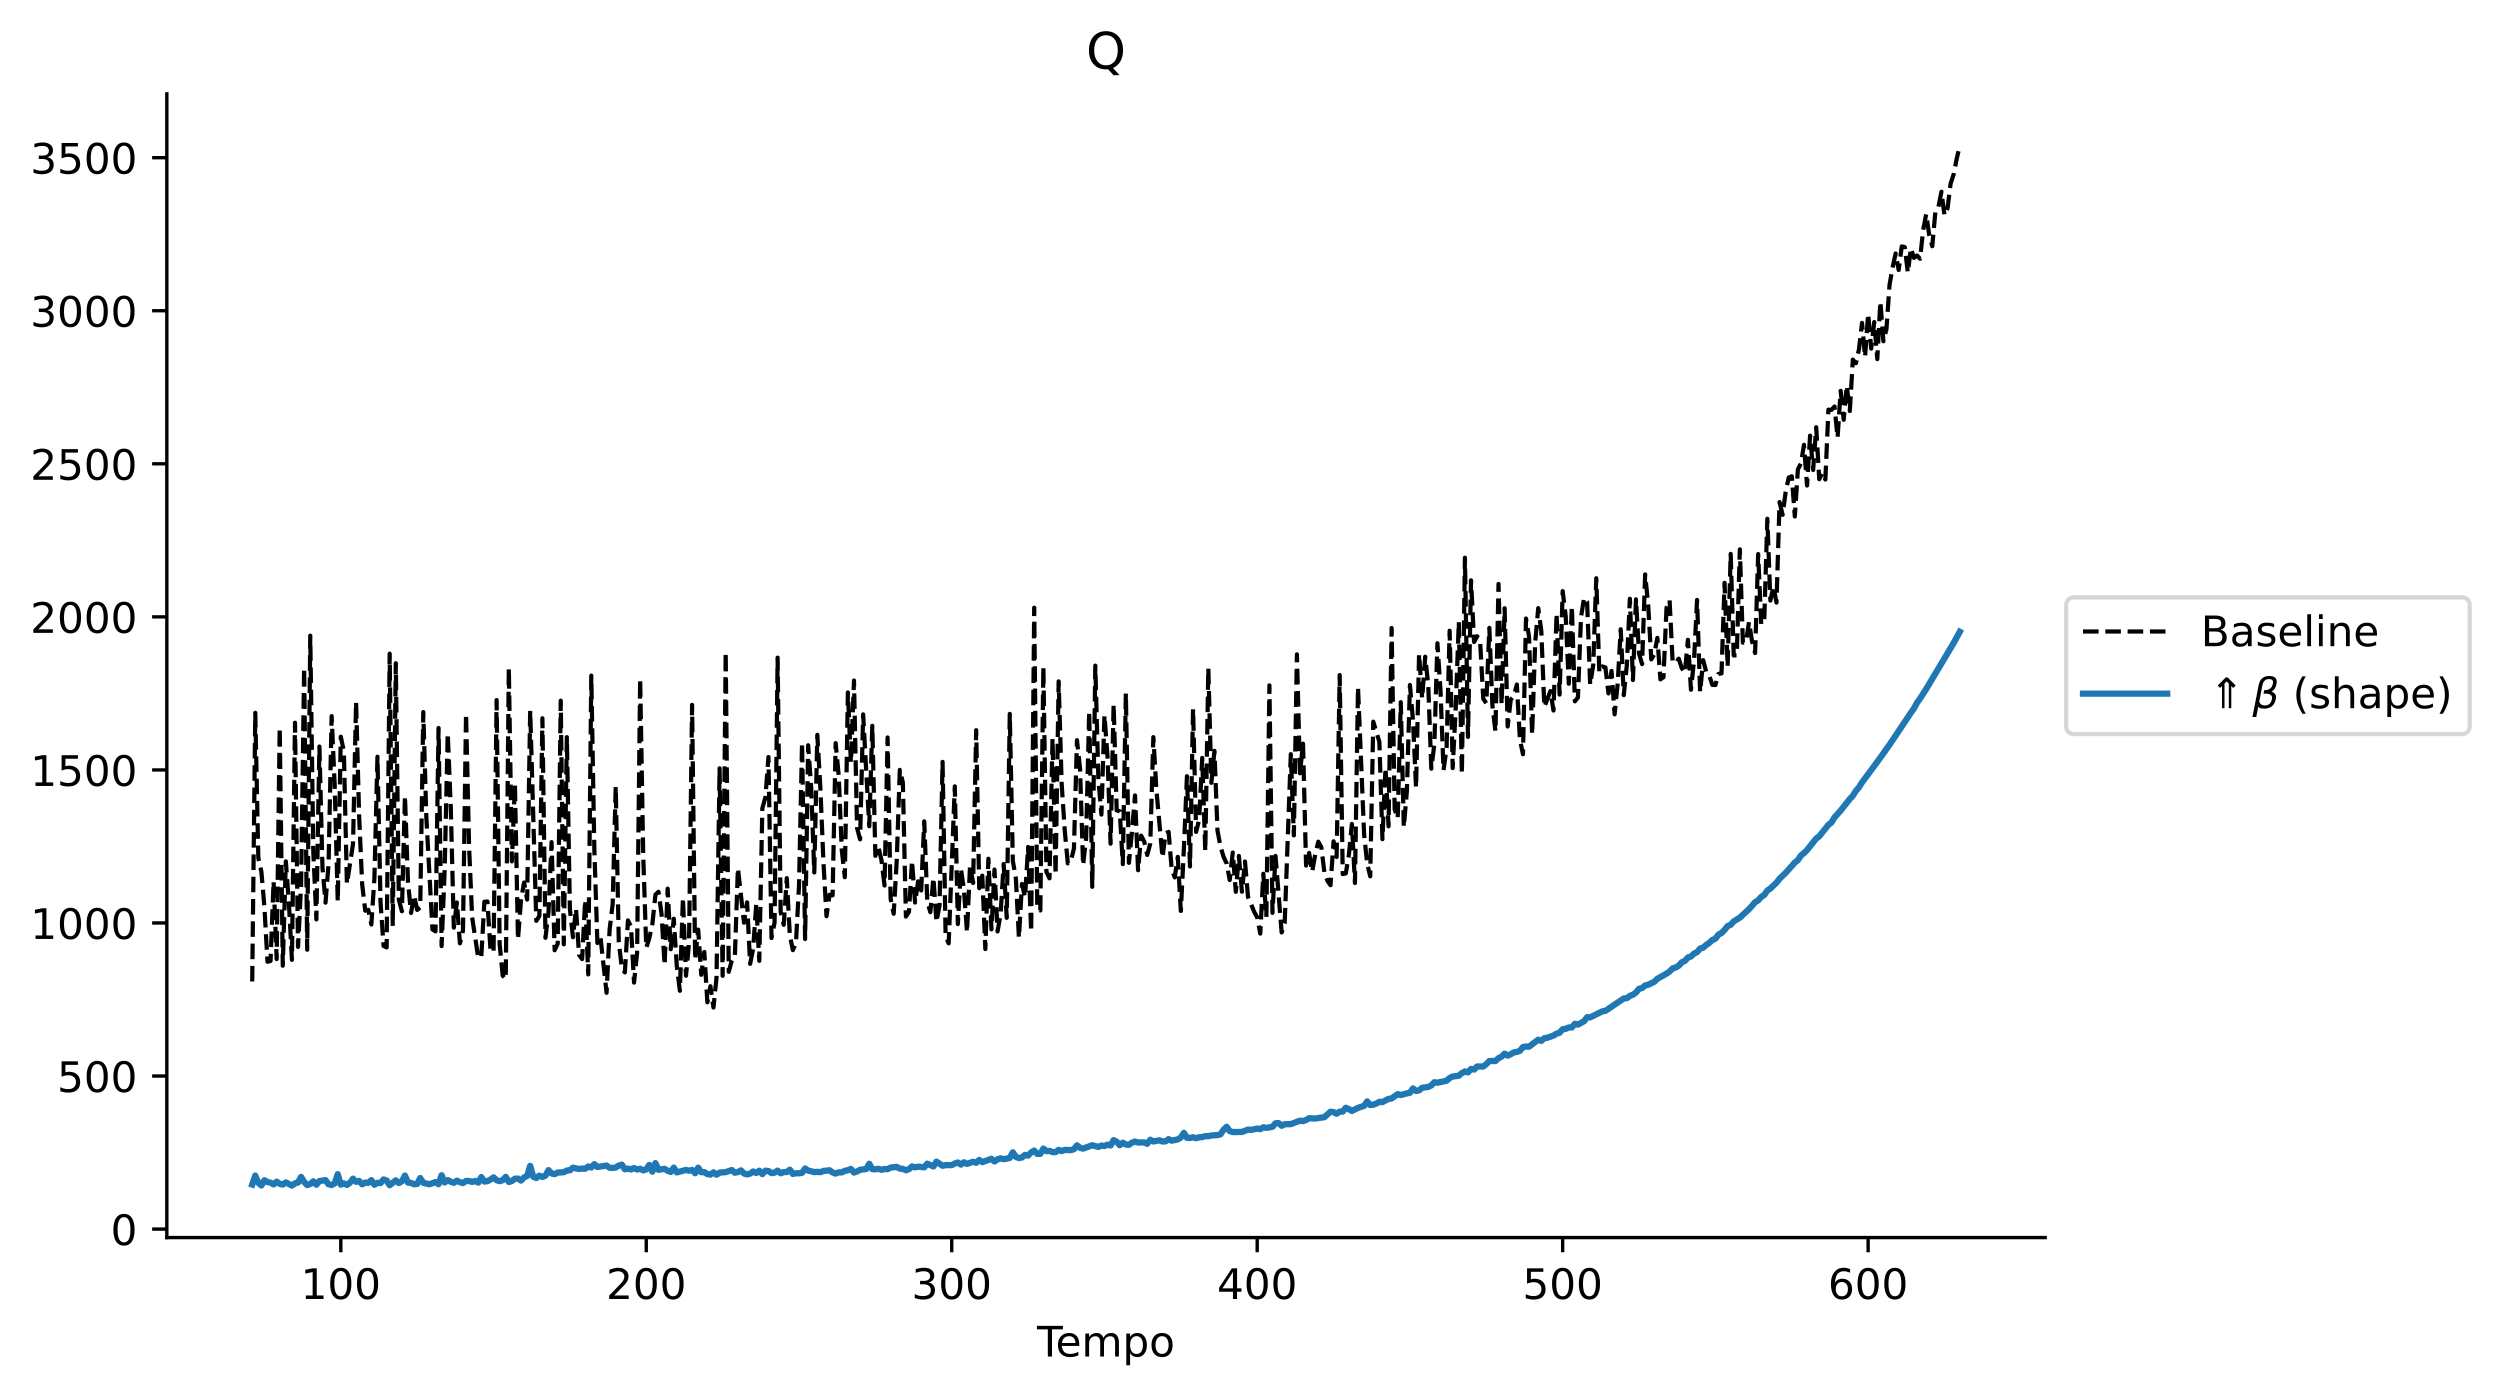 <?xml version="1.0" encoding="utf-8" standalone="no"?>
<!DOCTYPE svg PUBLIC "-//W3C//DTD SVG 1.1//EN"
  "http://www.w3.org/Graphics/SVG/1.1/DTD/svg11.dtd">
<!-- Created with matplotlib (https://matplotlib.org/) -->
<svg height="331.674pt" version="1.1" viewBox="0 0 594.15 331.674" width="594.15pt" xmlns="http://www.w3.org/2000/svg" xmlns:xlink="http://www.w3.org/1999/xlink">
 <defs>
  <style type="text/css">
*{stroke-linecap:butt;stroke-linejoin:round;}
  </style>
 </defs>
 <g id="figure_1">
  <g id="patch_1">
   <path d="M 0 331.674 
L 594.15 331.674 
L 594.15 0 
L 0 0 
z
" style="fill:#ffffff;"/>
  </g>
  <g id="axes_1">
   <g id="patch_2">
    <path d="M 39.65 294.118 
L 486.05 294.118 
L 486.05 22.318 
L 39.65 22.318 
z
" style="fill:#ffffff;"/>
   </g>
   <g id="line2d_1">
    <path clip-path="url(#pfa8d4616ee)" d="M 59.941 281.521 
L 60.667 279.399 
L 61.393 281.121 
L 62.119 281.731 
L 62.845 280.501 
L 63.571 280.925 
L 64.297 281.069 
L 65.023 281.491 
L 65.749 280.837 
L 66.475 281.352 
L 67.201 281.52 
L 67.927 281.014 
L 69.379 281.764 
L 70.105 281.238 
L 70.83 281.037 
L 71.556 279.718 
L 72.282 280.896 
L 73.008 281.653 
L 73.734 281.387 
L 74.46 280.752 
L 75.186 281.555 
L 75.912 280.69 
L 77.364 280.476 
L 78.09 281.461 
L 78.816 281.626 
L 79.542 281.246 
L 80.268 279.06 
L 80.994 281.54 
L 81.72 281.247 
L 82.446 281.594 
L 83.172 281.094 
L 83.898 280.127 
L 84.624 280.866 
L 85.35 280.66 
L 86.076 281.459 
L 86.802 281.053 
L 87.528 281.11 
L 88.254 280.486 
L 88.98 281.561 
L 89.706 281.108 
L 90.432 281.185 
L 91.158 280.307 
L 91.884 280.568 
L 92.61 281.682 
L 94.062 280.53 
L 94.788 281.157 
L 95.514 280.746 
L 96.239 279.393 
L 96.965 281.06 
L 97.691 281.127 
L 98.417 281.453 
L 99.143 281.373 
L 99.869 279.972 
L 100.595 281.106 
L 102.047 281.449 
L 103.499 280.946 
L 104.225 281.431 
L 104.951 279.316 
L 105.677 281.014 
L 106.403 280.468 
L 107.129 280.855 
L 107.855 281.104 
L 108.581 280.603 
L 109.307 280.956 
L 110.033 281.167 
L 110.759 280.672 
L 111.485 280.673 
L 112.211 280.894 
L 112.937 280.673 
L 113.663 281.058 
L 114.389 279.746 
L 115.115 280.798 
L 115.841 280.712 
L 116.567 280.335 
L 117.293 279.824 
L 118.019 280.488 
L 118.745 280.712 
L 119.471 280.485 
L 120.197 279.693 
L 120.923 280.909 
L 121.649 280.686 
L 122.374 280.14 
L 123.1 280.091 
L 123.826 280.567 
L 124.552 279.836 
L 125.278 279.466 
L 126.004 277.081 
L 126.73 279.662 
L 127.456 279.956 
L 128.182 279.408 
L 128.908 279.705 
L 129.634 279.403 
L 130.36 278.098 
L 131.086 278.885 
L 131.812 279.043 
L 132.538 278.675 
L 133.99 278.591 
L 134.716 278.189 
L 135.442 278.124 
L 136.168 277.525 
L 137.62 277.817 
L 138.346 277.725 
L 139.072 277.757 
L 139.798 277.229 
L 140.524 277.463 
L 141.25 276.678 
L 141.976 277.338 
L 144.154 277.012 
L 144.88 277.527 
L 145.606 277.579 
L 146.332 277.462 
L 147.058 277.008 
L 147.783 276.79 
L 148.509 277.892 
L 149.235 277.73 
L 149.961 277.932 
L 150.687 277.599 
L 151.413 277.954 
L 152.139 277.771 
L 152.865 278.147 
L 153.591 277.924 
L 154.317 276.855 
L 155.043 278.454 
L 155.769 276.438 
L 156.495 278.013 
L 157.947 277.784 
L 158.673 278.237 
L 159.399 278.53 
L 160.125 277.499 
L 160.851 278.626 
L 163.029 278.042 
L 163.755 278.241 
L 164.481 278.052 
L 165.207 278.829 
L 165.933 277.525 
L 166.659 278.577 
L 167.385 278.561 
L 168.111 279.032 
L 168.837 279.15 
L 169.563 278.621 
L 170.289 279.167 
L 171.015 278.68 
L 172.467 278.566 
L 173.918 278.072 
L 174.644 278.711 
L 175.37 278.556 
L 176.096 278.152 
L 176.822 278.892 
L 177.548 279.11 
L 178.274 278.919 
L 179 278.414 
L 179.726 278.763 
L 180.452 278.23 
L 181.178 279.024 
L 181.904 278.231 
L 182.63 278.304 
L 183.356 278.808 
L 184.082 278.694 
L 184.808 278.218 
L 185.534 278.835 
L 186.26 278.557 
L 186.986 278.552 
L 187.712 277.987 
L 188.438 278.996 
L 189.164 278.825 
L 189.89 278.849 
L 190.616 278.741 
L 191.342 277.703 
L 192.068 278.196 
L 193.52 278.563 
L 194.246 278.506 
L 194.972 278.571 
L 195.698 278.29 
L 197.15 278.125 
L 197.876 278.657 
L 198.602 278.905 
L 199.327 278.616 
L 200.053 278.641 
L 200.779 278.257 
L 201.505 278.116 
L 202.231 277.813 
L 202.957 278.66 
L 203.683 278.416 
L 204.409 278.01 
L 205.861 277.833 
L 206.587 276.589 
L 207.313 277.867 
L 208.039 277.881 
L 208.765 277.774 
L 209.491 278.009 
L 210.217 277.822 
L 210.943 277.864 
L 211.669 277.481 
L 213.121 277.335 
L 213.847 277.729 
L 214.573 277.799 
L 215.299 278.118 
L 216.025 277.862 
L 216.751 277.207 
L 217.477 277.433 
L 218.203 277.262 
L 219.655 277.433 
L 220.381 276.561 
L 221.833 277.224 
L 222.559 276.069 
L 224.011 277.052 
L 224.736 276.901 
L 226.188 276.906 
L 226.914 276.523 
L 227.64 276.281 
L 228.366 276.778 
L 229.092 276.232 
L 229.818 276.604 
L 231.27 276.101 
L 231.996 276.348 
L 232.722 275.678 
L 233.448 276.194 
L 234.9 275.678 
L 235.626 275.401 
L 236.352 276.032 
L 237.078 275.51 
L 237.804 275.298 
L 238.53 275.499 
L 239.982 275.199 
L 240.708 273.865 
L 241.434 274.933 
L 242.16 275.223 
L 242.886 275.081 
L 243.612 274.467 
L 244.338 274.634 
L 245.064 273.895 
L 245.79 273.452 
L 246.516 274.231 
L 247.242 274.227 
L 247.968 272.972 
L 248.694 273.58 
L 249.42 273.513 
L 250.145 273.805 
L 250.871 273.809 
L 251.597 273.29 
L 252.323 273.562 
L 253.049 273.289 
L 254.501 273.339 
L 255.227 273.123 
L 255.953 272.192 
L 256.679 272.803 
L 257.405 272.979 
L 259.583 272.175 
L 261.035 272.578 
L 261.761 272.252 
L 262.487 272.356 
L 263.213 272.045 
L 263.939 272.231 
L 264.665 270.972 
L 265.391 271.342 
L 266.117 272.169 
L 266.843 271.576 
L 267.569 272.01 
L 268.295 272.068 
L 269.021 271.57 
L 269.747 271.305 
L 270.473 271.531 
L 271.925 271.506 
L 272.651 271.834 
L 273.377 270.873 
L 274.103 271.286 
L 275.555 271.002 
L 276.28 271.3 
L 277.006 271.24 
L 277.732 270.728 
L 278.458 271.093 
L 279.91 270.786 
L 280.636 270.334 
L 281.362 269.243 
L 282.088 270.41 
L 282.814 270.449 
L 283.54 270.285 
L 284.266 270.504 
L 284.992 270.273 
L 285.718 270.245 
L 286.444 270.005 
L 287.17 270.033 
L 287.896 269.858 
L 289.348 269.77 
L 290.074 269.57 
L 290.8 268.491 
L 291.526 267.8 
L 292.252 268.816 
L 292.978 269.044 
L 295.156 269.023 
L 296.608 268.458 
L 297.334 268.538 
L 298.786 268.217 
L 299.512 268.351 
L 300.238 267.911 
L 300.964 268.054 
L 302.415 267.795 
L 303.141 266.962 
L 303.867 266.921 
L 304.593 267.543 
L 305.319 267.187 
L 306.771 267.159 
L 308.949 266.332 
L 309.675 266.45 
L 310.401 266.185 
L 311.127 265.76 
L 312.579 265.831 
L 314.757 265.504 
L 316.209 264.217 
L 316.935 264.3 
L 317.661 264.692 
L 318.387 264.199 
L 319.113 264.173 
L 319.839 263.278 
L 320.565 263.593 
L 321.291 264.032 
L 322.743 263.293 
L 324.195 262.821 
L 324.921 261.766 
L 325.647 262.62 
L 326.373 262.533 
L 327.098 262.272 
L 327.824 261.862 
L 328.55 261.922 
L 330.002 261.16 
L 330.728 261.062 
L 332.18 260.037 
L 332.906 260.246 
L 334.358 259.848 
L 335.084 259.714 
L 335.81 258.672 
L 336.536 259.275 
L 337.262 259.134 
L 337.988 258.517 
L 339.44 258.321 
L 340.166 257.961 
L 340.892 257.205 
L 341.618 257.315 
L 343.796 256.844 
L 344.522 256.197 
L 345.248 255.847 
L 346.7 255.65 
L 347.426 255.03 
L 348.152 254.65 
L 348.878 254.858 
L 349.604 254.045 
L 350.33 254.189 
L 351.056 253.456 
L 352.508 253.461 
L 353.233 252.917 
L 353.959 252.154 
L 355.411 252.162 
L 356.137 251.485 
L 356.863 251.126 
L 357.589 250.413 
L 358.315 250.87 
L 359.041 250.555 
L 359.767 250.111 
L 360.493 250 
L 361.219 249.729 
L 361.945 248.843 
L 362.671 248.72 
L 363.397 248.755 
L 365.575 247.091 
L 366.301 247.369 
L 367.027 246.734 
L 367.753 246.627 
L 369.205 246.116 
L 369.931 245.649 
L 370.657 245.436 
L 371.383 244.61 
L 372.109 244.506 
L 372.835 244.185 
L 373.561 244.18 
L 374.287 243.32 
L 375.013 243.505 
L 376.465 242.703 
L 377.191 241.742 
L 377.917 241.792 
L 380.82 240.352 
L 381.546 240.238 
L 385.902 237.292 
L 386.628 237.232 
L 387.354 236.68 
L 388.08 236.403 
L 388.806 235.889 
L 389.532 234.989 
L 390.258 234.824 
L 390.984 234.207 
L 391.71 234.034 
L 393.162 233.33 
L 393.888 232.623 
L 396.066 231.391 
L 396.792 230.891 
L 397.518 230.146 
L 398.244 229.938 
L 398.97 229.503 
L 399.696 228.694 
L 400.422 228.375 
L 401.148 227.569 
L 401.874 227.321 
L 402.6 226.63 
L 403.326 226.277 
L 404.051 225.424 
L 404.777 225.215 
L 405.503 224.563 
L 406.229 224.085 
L 406.955 223.388 
L 407.681 223.1 
L 408.407 222.096 
L 409.133 221.74 
L 409.859 221.004 
L 410.585 220.094 
L 411.311 219.795 
L 412.037 218.973 
L 413.489 218.077 
L 415.667 216.074 
L 417.119 214.408 
L 417.845 213.992 
L 418.571 213.155 
L 419.297 212.694 
L 420.023 211.646 
L 420.749 211.163 
L 422.201 209.771 
L 422.927 208.846 
L 424.379 207.431 
L 426.557 204.994 
L 427.283 204.421 
L 428.009 203.317 
L 428.735 202.746 
L 429.461 202.007 
L 431.638 199.288 
L 432.364 198.753 
L 434.542 196.024 
L 435.268 195.469 
L 435.994 194.256 
L 437.446 192.647 
L 439.624 189.885 
L 440.35 189.119 
L 441.076 187.951 
L 441.802 187.12 
L 442.528 185.945 
L 444.706 183.025 
L 446.884 180.054 
L 449.062 176.986 
L 451.966 172.656 
L 454.144 169.378 
L 454.87 168.368 
L 455.595 167.022 
L 456.321 166.019 
L 457.773 163.761 
L 464.307 152.809 
L 465.759 150.16 
L 465.759 150.16 
" style="fill:none;stroke:#1f77b4;stroke-linecap:square;stroke-width:1.5;"/>
   </g>
   <g id="line2d_2">
    <path clip-path="url(#pfa8d4616ee)" d="M 59.941 233.259 
L 60.667 169.408 
L 61.393 203.925 
L 62.119 207.155 
L 62.845 215.637 
L 63.571 228.563 
L 64.297 228.38 
L 65.023 209.434 
L 65.749 227.935 
L 66.475 172.888 
L 67.201 229.504 
L 67.927 204.71 
L 68.653 214.494 
L 69.379 228.112 
L 70.105 171.767 
L 70.83 225.044 
L 71.556 210.405 
L 72.282 158.65 
L 73.008 225.706 
L 73.734 151.071 
L 74.46 202.378 
L 75.186 218.51 
L 75.912 177.428 
L 76.638 206.147 
L 77.364 214.517 
L 78.09 205.252 
L 78.816 170.191 
L 79.542 186.671 
L 80.268 214.253 
L 80.994 175.083 
L 81.72 178.555 
L 82.446 210.092 
L 83.898 200.575 
L 84.624 166.803 
L 85.35 193.915 
L 86.076 210.204 
L 86.802 216.435 
L 87.528 216.22 
L 88.254 219.715 
L 88.98 208.756 
L 89.706 179.847 
L 90.432 214.358 
L 91.158 224.813 
L 91.884 225.167 
L 92.61 155.355 
L 93.336 220.083 
L 94.062 157.622 
L 94.788 213.831 
L 95.514 216.573 
L 96.239 189.166 
L 96.965 209.744 
L 97.691 216.974 
L 98.417 212.785 
L 99.143 216.25 
L 99.869 215.682 
L 100.595 169.23 
L 101.321 194.152 
L 102.773 220.89 
L 103.499 221.352 
L 104.225 173.022 
L 104.951 224.85 
L 105.677 206.78 
L 106.403 174.291 
L 107.129 191.875 
L 107.855 220.469 
L 108.581 214.485 
L 109.307 224.196 
L 110.033 221.152 
L 110.759 169.577 
L 111.485 201.335 
L 112.211 218.045 
L 113.663 227.687 
L 114.389 227.226 
L 115.115 214.317 
L 115.841 214.245 
L 116.567 225.709 
L 117.293 226.333 
L 118.019 166.388 
L 118.745 224.407 
L 119.471 231.86 
L 120.197 232.711 
L 120.923 158.732 
L 121.649 204.715 
L 122.374 186.298 
L 123.1 223.244 
L 123.826 213.863 
L 124.552 209.739 
L 125.278 213.792 
L 126.004 168.926 
L 127.456 218.846 
L 128.182 217.698 
L 128.908 170.706 
L 129.634 222.875 
L 130.36 216.709 
L 131.086 200.143 
L 131.812 225.835 
L 132.538 224.289 
L 133.264 166.528 
L 133.99 224.422 
L 134.716 175.194 
L 135.442 216.059 
L 136.168 222.739 
L 136.894 215.965 
L 137.62 226.935 
L 138.346 227.936 
L 139.072 213.899 
L 139.798 231.575 
L 140.524 160.569 
L 141.25 201.77 
L 141.976 224.109 
L 142.702 222.654 
L 144.154 235.947 
L 144.88 220.925 
L 145.606 214.871 
L 146.332 186.946 
L 147.058 223.853 
L 147.783 230.075 
L 148.509 231.099 
L 149.235 218.749 
L 149.961 220.2 
L 150.687 233.523 
L 151.413 226.478 
L 152.139 161.33 
L 152.865 203.139 
L 153.591 225.26 
L 154.317 222.944 
L 155.043 219.624 
L 155.769 212.624 
L 156.495 211.95 
L 157.221 217.214 
L 157.947 229.378 
L 158.673 211.189 
L 159.399 225.592 
L 160.125 218.346 
L 160.851 229.642 
L 161.577 235.467 
L 162.303 213.365 
L 163.029 231.897 
L 163.755 224.058 
L 164.481 167.517 
L 165.207 228.081 
L 165.933 220.938 
L 166.659 231.665 
L 167.385 226.238 
L 168.111 238.2 
L 168.837 234.39 
L 169.563 239.45 
L 170.289 232.278 
L 171.015 182.609 
L 171.741 231.908 
L 172.467 154.952 
L 173.192 230.96 
L 173.918 228.266 
L 174.644 227.482 
L 175.37 206.328 
L 176.822 219.293 
L 177.548 214.451 
L 178.274 229.066 
L 179 225.431 
L 179.726 214.873 
L 180.452 228.352 
L 181.178 192.094 
L 181.904 189.509 
L 182.63 179.918 
L 183.356 222.928 
L 184.082 219.293 
L 184.808 156.3 
L 185.534 216.749 
L 186.26 219.786 
L 186.986 208.696 
L 187.712 222.328 
L 188.438 225.808 
L 189.164 224.164 
L 189.89 210.54 
L 190.616 176.517 
L 191.342 223.162 
L 192.068 177.124 
L 192.794 187.348 
L 193.52 207.349 
L 194.246 174.637 
L 194.972 187.385 
L 195.698 204.823 
L 196.424 217.733 
L 197.15 212.643 
L 197.876 212.788 
L 198.602 176.614 
L 199.327 184.362 
L 200.053 201.986 
L 200.779 208.472 
L 201.505 164.563 
L 202.231 181.268 
L 202.957 161.742 
L 203.683 196.762 
L 204.409 199.475 
L 205.135 169.782 
L 206.587 196.362 
L 207.313 172.5 
L 208.039 203.393 
L 208.765 201.362 
L 209.491 204.409 
L 210.217 210.454 
L 210.943 175.271 
L 211.669 213.639 
L 212.395 217.16 
L 213.121 204.402 
L 213.847 182.977 
L 214.573 185.967 
L 215.299 217.831 
L 216.025 216.729 
L 216.751 204.605 
L 217.477 214.498 
L 218.203 209.457 
L 218.929 211.617 
L 219.655 195.202 
L 220.381 214.328 
L 221.107 216.787 
L 221.833 208.591 
L 222.559 219.137 
L 223.285 215.155 
L 224.011 181.074 
L 224.736 222.548 
L 225.462 224.201 
L 226.914 186.886 
L 227.64 219.609 
L 228.366 206.401 
L 229.092 211.536 
L 229.818 221.582 
L 230.544 205.653 
L 231.27 209.849 
L 231.996 173.537 
L 232.722 211.087 
L 233.448 208.106 
L 234.174 225.552 
L 234.9 204.097 
L 235.626 220.871 
L 236.352 206.663 
L 237.078 221.373 
L 237.804 217.204 
L 238.53 205.34 
L 239.256 218.131 
L 239.982 169.668 
L 240.708 204.579 
L 241.434 208.829 
L 242.16 222.874 
L 242.886 210.073 
L 243.612 213.242 
L 244.338 201.298 
L 245.064 221.444 
L 245.79 144.43 
L 246.516 215.703 
L 247.242 216.385 
L 247.968 158.481 
L 248.694 207.198 
L 249.42 208.742 
L 250.145 175.495 
L 250.871 207.845 
L 251.597 161.938 
L 252.323 186.435 
L 253.049 197.381 
L 253.775 205.199 
L 254.501 204.633 
L 255.227 201.658 
L 255.953 175.909 
L 256.679 182.626 
L 257.405 205.636 
L 258.131 199.122 
L 258.857 169.043 
L 259.583 210.764 
L 260.309 158.195 
L 261.035 185.021 
L 261.761 193.591 
L 262.487 169.988 
L 263.213 179.852 
L 263.939 200.505 
L 264.665 167.367 
L 265.391 192.599 
L 266.117 192.797 
L 266.843 205.37 
L 267.569 164.808 
L 268.295 205.064 
L 269.021 197.696 
L 269.747 189.043 
L 270.473 206.815 
L 271.199 198.602 
L 271.925 199.983 
L 272.651 203.183 
L 273.377 200.44 
L 274.103 175.187 
L 274.829 187.7 
L 276.28 203.811 
L 277.006 198.07 
L 277.732 197.708 
L 278.458 206.52 
L 279.184 208.526 
L 279.91 203.645 
L 280.636 216.493 
L 281.362 201.721 
L 282.088 184.478 
L 282.814 205.923 
L 283.54 168.48 
L 284.266 197.704 
L 284.992 194.805 
L 285.718 180.133 
L 286.444 202.329 
L 287.17 158.784 
L 287.896 186.04 
L 288.622 178.454 
L 289.348 197.411 
L 290.074 201.259 
L 290.8 203.652 
L 291.526 205.196 
L 292.252 209.152 
L 292.978 202.613 
L 293.704 211.949 
L 294.43 203.419 
L 295.156 211.928 
L 295.882 204.749 
L 296.608 213.191 
L 298.06 216.677 
L 298.786 218.016 
L 299.512 221.882 
L 300.238 207.665 
L 300.964 217.94 
L 301.689 162.889 
L 302.415 216.942 
L 303.141 203.429 
L 304.593 221.605 
L 305.319 219.416 
L 306.771 179.237 
L 307.497 198.534 
L 308.223 155.518 
L 308.949 183.774 
L 309.675 176.736 
L 310.401 205.708 
L 311.127 202.719 
L 311.853 207.176 
L 312.579 203.068 
L 313.305 200.04 
L 314.031 201.365 
L 314.757 207.365 
L 315.483 209.345 
L 316.209 210.379 
L 316.935 199.949 
L 317.661 203.667 
L 318.387 160.431 
L 319.113 207.738 
L 319.839 207.574 
L 320.565 203.235 
L 321.291 195.817 
L 322.017 209.855 
L 322.743 163.372 
L 324.195 198.365 
L 324.921 205.254 
L 325.647 208.261 
L 326.373 171.509 
L 327.824 176.313 
L 328.55 199.44 
L 329.276 182.522 
L 330.002 196.376 
L 330.728 149.255 
L 331.454 192.334 
L 332.18 194.489 
L 332.906 166.88 
L 333.632 196.566 
L 334.358 187.998 
L 335.084 162.796 
L 335.81 171.214 
L 336.536 187.207 
L 337.262 155.436 
L 337.988 166.018 
L 338.714 156.078 
L 339.44 162.908 
L 340.166 182.676 
L 340.892 176.825 
L 341.618 152.875 
L 342.344 163.989 
L 343.07 183.045 
L 343.796 177.734 
L 344.522 149.9 
L 345.248 182.541 
L 345.974 168.006 
L 346.7 147.781 
L 347.426 183.953 
L 348.152 132.551 
L 348.878 175.129 
L 349.604 137.922 
L 350.33 152.564 
L 351.056 151.21 
L 351.782 152.736 
L 352.508 166.046 
L 353.233 167.126 
L 353.959 149.227 
L 354.685 167.678 
L 355.411 173.852 
L 356.137 138.788 
L 356.863 167.411 
L 357.589 144.554 
L 358.315 172.659 
L 359.041 166.282 
L 359.767 165.436 
L 360.493 162.684 
L 361.219 175.721 
L 361.945 179.255 
L 362.671 147.006 
L 363.397 151.369 
L 364.123 174.576 
L 364.849 152.751 
L 365.575 144.533 
L 366.301 149.948 
L 367.027 168.009 
L 368.479 164.237 
L 369.205 168.868 
L 369.931 145.816 
L 370.657 165.075 
L 371.383 140.488 
L 372.109 146.487 
L 372.835 162.5 
L 373.561 144.054 
L 374.287 166.679 
L 375.013 165.765 
L 375.739 146.722 
L 376.465 142.112 
L 377.191 142.985 
L 377.917 162.743 
L 378.642 158.089 
L 379.368 137.428 
L 380.094 159.753 
L 380.82 158.376 
L 381.546 158.651 
L 382.272 164.797 
L 382.998 159.449 
L 383.724 169.76 
L 384.45 162.587 
L 385.176 149.556 
L 385.902 165.217 
L 386.628 158.133 
L 387.354 142.304 
L 388.08 161.62 
L 388.806 142.439 
L 389.532 155.327 
L 390.258 157.826 
L 390.984 136.518 
L 391.71 143.791 
L 392.436 156.701 
L 393.162 155.505 
L 393.888 151.595 
L 394.614 161.462 
L 395.34 160.938 
L 396.066 144.414 
L 396.792 142.66 
L 397.518 157.335 
L 398.244 157.541 
L 398.97 156.549 
L 399.696 158.796 
L 400.422 159.892 
L 401.148 152.06 
L 401.874 163.926 
L 402.6 156.976 
L 403.326 142.579 
L 404.051 164.482 
L 404.777 156.892 
L 405.503 159.683 
L 406.229 160.576 
L 406.955 162.772 
L 407.681 162.8 
L 408.407 160.177 
L 409.133 160.029 
L 409.859 138.525 
L 410.585 158.383 
L 411.311 131.642 
L 412.037 155.775 
L 412.763 155.742 
L 413.489 130.561 
L 414.215 152.738 
L 414.941 152.625 
L 415.667 147.837 
L 416.393 152.44 
L 417.119 155.206 
L 417.845 131.684 
L 418.571 148.407 
L 419.297 147.365 
L 420.023 123.294 
L 420.749 142.728 
L 421.475 139.368 
L 422.201 143.204 
L 422.927 119.326 
L 423.653 122.353 
L 424.379 116.916 
L 425.105 113.51 
L 425.831 113.191 
L 426.557 122.737 
L 427.283 111.554 
L 428.009 110.138 
L 428.735 105.718 
L 429.461 115.39 
L 430.186 103.539 
L 430.912 111.683 
L 431.638 101.536 
L 432.364 113.898 
L 433.09 112.386 
L 433.816 113.961 
L 434.542 97.362 
L 435.268 97.418 
L 435.994 96.614 
L 436.72 104.027 
L 437.446 92.896 
L 438.172 99.763 
L 438.898 91.669 
L 439.624 97.688 
L 440.35 85.461 
L 441.076 86.312 
L 441.802 83.017 
L 442.528 76.743 
L 443.254 84.853 
L 443.98 74.581 
L 444.706 82.845 
L 445.432 76.539 
L 446.158 85.351 
L 446.884 71.684 
L 447.61 81.097 
L 448.336 78.22 
L 449.062 67.727 
L 449.788 63.607 
L 450.514 60.242 
L 451.24 64.161 
L 451.966 58.556 
L 452.692 58.735 
L 453.418 64.787 
L 454.144 58.978 
L 454.87 61.294 
L 455.595 60.725 
L 456.321 61.487 
L 457.047 54.751 
L 457.773 50.886 
L 458.499 55.89 
L 459.225 58.515 
L 459.951 50.425 
L 460.677 49.251 
L 461.403 45.576 
L 462.129 51.165 
L 462.855 49.492 
L 463.581 43.638 
L 464.307 41.431 
L 465.033 37.725 
L 465.759 34.673 
L 465.759 34.673 
" style="fill:none;stroke:#000000;stroke-dasharray:3.7,1.6;stroke-dashoffset:0;"/>
   </g>
   <g id="matplotlib.axis_1">
    <g id="xtick_1">
     <g id="line2d_3">
      <defs>
       <path d="M 0 0 
L 0 3.5 
" id="m75adf1a9aa" style="stroke:#000000;stroke-width:0.8;"/>
      </defs>
      <g>
       <use style="stroke:#000000;stroke-width:0.8;" x="80.994" xlink:href="#m75adf1a9aa" y="294.118"/>
      </g>
     </g>
     <g id="text_1">
      <!-- 100 -->
      <defs>
       <path d="M 12.406 8.297 
L 28.516 8.297 
L 28.516 63.922 
L 10.984 60.406 
L 10.984 69.391 
L 28.422 72.906 
L 38.281 72.906 
L 38.281 8.297 
L 54.391 8.297 
L 54.391 0 
L 12.406 0 
z
" id="DejaVuSans-49"/>
       <path d="M 31.781 66.406 
Q 24.172 66.406 20.328 58.906 
Q 16.5 51.422 16.5 36.375 
Q 16.5 21.391 20.328 13.891 
Q 24.172 6.391 31.781 6.391 
Q 39.453 6.391 43.281 13.891 
Q 47.125 21.391 47.125 36.375 
Q 47.125 51.422 43.281 58.906 
Q 39.453 66.406 31.781 66.406 
z
M 31.781 74.219 
Q 44.047 74.219 50.516 64.516 
Q 56.984 54.828 56.984 36.375 
Q 56.984 17.969 50.516 8.266 
Q 44.047 -1.422 31.781 -1.422 
Q 19.531 -1.422 13.062 8.266 
Q 6.594 17.969 6.594 36.375 
Q 6.594 54.828 13.062 64.516 
Q 19.531 74.219 31.781 74.219 
z
" id="DejaVuSans-48"/>
      </defs>
      <g transform="translate(71.45 308.717)scale(0.1 -0.1)">
       <use xlink:href="#DejaVuSans-49"/>
       <use x="63.623" xlink:href="#DejaVuSans-48"/>
       <use x="127.246" xlink:href="#DejaVuSans-48"/>
      </g>
     </g>
    </g>
    <g id="xtick_2">
     <g id="line2d_4">
      <g>
       <use style="stroke:#000000;stroke-width:0.8;" x="153.591" xlink:href="#m75adf1a9aa" y="294.118"/>
      </g>
     </g>
     <g id="text_2">
      <!-- 200 -->
      <defs>
       <path d="M 19.188 8.297 
L 53.609 8.297 
L 53.609 0 
L 7.328 0 
L 7.328 8.297 
Q 12.938 14.109 22.625 23.891 
Q 32.328 33.688 34.812 36.531 
Q 39.547 41.844 41.422 45.531 
Q 43.312 49.219 43.312 52.781 
Q 43.312 58.594 39.234 62.25 
Q 35.156 65.922 28.609 65.922 
Q 23.969 65.922 18.812 64.312 
Q 13.672 62.703 7.812 59.422 
L 7.812 69.391 
Q 13.766 71.781 18.938 73 
Q 24.125 74.219 28.422 74.219 
Q 39.75 74.219 46.484 68.547 
Q 53.219 62.891 53.219 53.422 
Q 53.219 48.922 51.531 44.891 
Q 49.859 40.875 45.406 35.406 
Q 44.188 33.984 37.641 27.219 
Q 31.109 20.453 19.188 8.297 
z
" id="DejaVuSans-50"/>
      </defs>
      <g transform="translate(144.048 308.717)scale(0.1 -0.1)">
       <use xlink:href="#DejaVuSans-50"/>
       <use x="63.623" xlink:href="#DejaVuSans-48"/>
       <use x="127.246" xlink:href="#DejaVuSans-48"/>
      </g>
     </g>
    </g>
    <g id="xtick_3">
     <g id="line2d_5">
      <g>
       <use style="stroke:#000000;stroke-width:0.8;" x="226.188" xlink:href="#m75adf1a9aa" y="294.118"/>
      </g>
     </g>
     <g id="text_3">
      <!-- 300 -->
      <defs>
       <path d="M 40.578 39.312 
Q 47.656 37.797 51.625 33 
Q 55.609 28.219 55.609 21.188 
Q 55.609 10.406 48.188 4.484 
Q 40.766 -1.422 27.094 -1.422 
Q 22.516 -1.422 17.656 -0.516 
Q 12.797 0.391 7.625 2.203 
L 7.625 11.719 
Q 11.719 9.328 16.594 8.109 
Q 21.484 6.891 26.812 6.891 
Q 36.078 6.891 40.938 10.547 
Q 45.797 14.203 45.797 21.188 
Q 45.797 27.641 41.281 31.266 
Q 36.766 34.906 28.719 34.906 
L 20.219 34.906 
L 20.219 43.016 
L 29.109 43.016 
Q 36.375 43.016 40.234 45.922 
Q 44.094 48.828 44.094 54.297 
Q 44.094 59.906 40.109 62.906 
Q 36.141 65.922 28.719 65.922 
Q 24.656 65.922 20.016 65.031 
Q 15.375 64.156 9.812 62.312 
L 9.812 71.094 
Q 15.438 72.656 20.344 73.438 
Q 25.25 74.219 29.594 74.219 
Q 40.828 74.219 47.359 69.109 
Q 53.906 64.016 53.906 55.328 
Q 53.906 49.266 50.438 45.094 
Q 46.969 40.922 40.578 39.312 
z
" id="DejaVuSans-51"/>
      </defs>
      <g transform="translate(216.645 308.717)scale(0.1 -0.1)">
       <use xlink:href="#DejaVuSans-51"/>
       <use x="63.623" xlink:href="#DejaVuSans-48"/>
       <use x="127.246" xlink:href="#DejaVuSans-48"/>
      </g>
     </g>
    </g>
    <g id="xtick_4">
     <g id="line2d_6">
      <g>
       <use style="stroke:#000000;stroke-width:0.8;" x="298.786" xlink:href="#m75adf1a9aa" y="294.118"/>
      </g>
     </g>
     <g id="text_4">
      <!-- 400 -->
      <defs>
       <path d="M 37.797 64.312 
L 12.891 25.391 
L 37.797 25.391 
z
M 35.203 72.906 
L 47.609 72.906 
L 47.609 25.391 
L 58.016 25.391 
L 58.016 17.188 
L 47.609 17.188 
L 47.609 0 
L 37.797 0 
L 37.797 17.188 
L 4.891 17.188 
L 4.891 26.703 
z
" id="DejaVuSans-52"/>
      </defs>
      <g transform="translate(289.242 308.717)scale(0.1 -0.1)">
       <use xlink:href="#DejaVuSans-52"/>
       <use x="63.623" xlink:href="#DejaVuSans-48"/>
       <use x="127.246" xlink:href="#DejaVuSans-48"/>
      </g>
     </g>
    </g>
    <g id="xtick_5">
     <g id="line2d_7">
      <g>
       <use style="stroke:#000000;stroke-width:0.8;" x="371.383" xlink:href="#m75adf1a9aa" y="294.118"/>
      </g>
     </g>
     <g id="text_5">
      <!-- 500 -->
      <defs>
       <path d="M 10.797 72.906 
L 49.516 72.906 
L 49.516 64.594 
L 19.828 64.594 
L 19.828 46.734 
Q 21.969 47.469 24.109 47.828 
Q 26.266 48.188 28.422 48.188 
Q 40.625 48.188 47.75 41.5 
Q 54.891 34.812 54.891 23.391 
Q 54.891 11.625 47.562 5.094 
Q 40.234 -1.422 26.906 -1.422 
Q 22.312 -1.422 17.547 -0.641 
Q 12.797 0.141 7.719 1.703 
L 7.719 11.625 
Q 12.109 9.234 16.797 8.062 
Q 21.484 6.891 26.703 6.891 
Q 35.156 6.891 40.078 11.328 
Q 45.016 15.766 45.016 23.391 
Q 45.016 31 40.078 35.438 
Q 35.156 39.891 26.703 39.891 
Q 22.75 39.891 18.812 39.016 
Q 14.891 38.141 10.797 36.281 
z
" id="DejaVuSans-53"/>
      </defs>
      <g transform="translate(361.839 308.717)scale(0.1 -0.1)">
       <use xlink:href="#DejaVuSans-53"/>
       <use x="63.623" xlink:href="#DejaVuSans-48"/>
       <use x="127.246" xlink:href="#DejaVuSans-48"/>
      </g>
     </g>
    </g>
    <g id="xtick_6">
     <g id="line2d_8">
      <g>
       <use style="stroke:#000000;stroke-width:0.8;" x="443.98" xlink:href="#m75adf1a9aa" y="294.118"/>
      </g>
     </g>
     <g id="text_6">
      <!-- 600 -->
      <defs>
       <path d="M 33.016 40.375 
Q 26.375 40.375 22.484 35.828 
Q 18.609 31.297 18.609 23.391 
Q 18.609 15.531 22.484 10.953 
Q 26.375 6.391 33.016 6.391 
Q 39.656 6.391 43.531 10.953 
Q 47.406 15.531 47.406 23.391 
Q 47.406 31.297 43.531 35.828 
Q 39.656 40.375 33.016 40.375 
z
M 52.594 71.297 
L 52.594 62.312 
Q 48.875 64.062 45.094 64.984 
Q 41.312 65.922 37.594 65.922 
Q 27.828 65.922 22.672 59.328 
Q 17.531 52.734 16.797 39.406 
Q 19.672 43.656 24.016 45.922 
Q 28.375 48.188 33.594 48.188 
Q 44.578 48.188 50.953 41.516 
Q 57.328 34.859 57.328 23.391 
Q 57.328 12.156 50.688 5.359 
Q 44.047 -1.422 33.016 -1.422 
Q 20.359 -1.422 13.672 8.266 
Q 6.984 17.969 6.984 36.375 
Q 6.984 53.656 15.188 63.938 
Q 23.391 74.219 37.203 74.219 
Q 40.922 74.219 44.703 73.484 
Q 48.484 72.75 52.594 71.297 
z
" id="DejaVuSans-54"/>
      </defs>
      <g transform="translate(434.436 308.717)scale(0.1 -0.1)">
       <use xlink:href="#DejaVuSans-54"/>
       <use x="63.623" xlink:href="#DejaVuSans-48"/>
       <use x="127.246" xlink:href="#DejaVuSans-48"/>
      </g>
     </g>
    </g>
    <g id="text_7">
     <!-- Tempo -->
     <defs>
      <path d="M -0.297 72.906 
L 61.375 72.906 
L 61.375 64.594 
L 35.5 64.594 
L 35.5 0 
L 25.594 0 
L 25.594 64.594 
L -0.297 64.594 
z
" id="DejaVuSans-84"/>
      <path d="M 56.203 29.594 
L 56.203 25.203 
L 14.891 25.203 
Q 15.484 15.922 20.484 11.062 
Q 25.484 6.203 34.422 6.203 
Q 39.594 6.203 44.453 7.469 
Q 49.312 8.734 54.109 11.281 
L 54.109 2.781 
Q 49.266 0.734 44.188 -0.344 
Q 39.109 -1.422 33.891 -1.422 
Q 20.797 -1.422 13.156 6.188 
Q 5.516 13.812 5.516 26.812 
Q 5.516 40.234 12.766 48.109 
Q 20.016 56 32.328 56 
Q 43.359 56 49.781 48.891 
Q 56.203 41.797 56.203 29.594 
z
M 47.219 32.234 
Q 47.125 39.594 43.094 43.984 
Q 39.062 48.391 32.422 48.391 
Q 24.906 48.391 20.391 44.141 
Q 15.875 39.891 15.188 32.172 
z
" id="DejaVuSans-101"/>
      <path d="M 52 44.188 
Q 55.375 50.25 60.062 53.125 
Q 64.75 56 71.094 56 
Q 79.641 56 84.281 50.016 
Q 88.922 44.047 88.922 33.016 
L 88.922 0 
L 79.891 0 
L 79.891 32.719 
Q 79.891 40.578 77.094 44.375 
Q 74.312 48.188 68.609 48.188 
Q 61.625 48.188 57.562 43.547 
Q 53.516 38.922 53.516 30.906 
L 53.516 0 
L 44.484 0 
L 44.484 32.719 
Q 44.484 40.625 41.703 44.406 
Q 38.922 48.188 33.109 48.188 
Q 26.219 48.188 22.156 43.531 
Q 18.109 38.875 18.109 30.906 
L 18.109 0 
L 9.078 0 
L 9.078 54.688 
L 18.109 54.688 
L 18.109 46.188 
Q 21.188 51.219 25.484 53.609 
Q 29.781 56 35.688 56 
Q 41.656 56 45.828 52.969 
Q 50 49.953 52 44.188 
z
" id="DejaVuSans-109"/>
      <path d="M 18.109 8.203 
L 18.109 -20.797 
L 9.078 -20.797 
L 9.078 54.688 
L 18.109 54.688 
L 18.109 46.391 
Q 20.953 51.266 25.266 53.625 
Q 29.594 56 35.594 56 
Q 45.562 56 51.781 48.094 
Q 58.016 40.188 58.016 27.297 
Q 58.016 14.406 51.781 6.484 
Q 45.562 -1.422 35.594 -1.422 
Q 29.594 -1.422 25.266 0.953 
Q 20.953 3.328 18.109 8.203 
z
M 48.688 27.297 
Q 48.688 37.203 44.609 42.844 
Q 40.531 48.484 33.406 48.484 
Q 26.266 48.484 22.188 42.844 
Q 18.109 37.203 18.109 27.297 
Q 18.109 17.391 22.188 11.75 
Q 26.266 6.109 33.406 6.109 
Q 40.531 6.109 44.609 11.75 
Q 48.688 17.391 48.688 27.297 
z
" id="DejaVuSans-112"/>
      <path d="M 30.609 48.391 
Q 23.391 48.391 19.188 42.75 
Q 14.984 37.109 14.984 27.297 
Q 14.984 17.484 19.156 11.844 
Q 23.344 6.203 30.609 6.203 
Q 37.797 6.203 41.984 11.859 
Q 46.188 17.531 46.188 27.297 
Q 46.188 37.016 41.984 42.703 
Q 37.797 48.391 30.609 48.391 
z
M 30.609 56 
Q 42.328 56 49.016 48.375 
Q 55.719 40.766 55.719 27.297 
Q 55.719 13.875 49.016 6.219 
Q 42.328 -1.422 30.609 -1.422 
Q 18.844 -1.422 12.172 6.219 
Q 5.516 13.875 5.516 27.297 
Q 5.516 40.766 12.172 48.375 
Q 18.844 56 30.609 56 
z
" id="DejaVuSans-111"/>
     </defs>
     <g transform="translate(246.466 322.395)scale(0.1 -0.1)">
      <use xlink:href="#DejaVuSans-84"/>
      <use x="44.084" xlink:href="#DejaVuSans-101"/>
      <use x="105.607" xlink:href="#DejaVuSans-109"/>
      <use x="203.02" xlink:href="#DejaVuSans-112"/>
      <use x="266.496" xlink:href="#DejaVuSans-111"/>
     </g>
    </g>
   </g>
   <g id="matplotlib.axis_2">
    <g id="ytick_1">
     <g id="line2d_9">
      <defs>
       <path d="M 0 0 
L -3.5 0 
" id="m69c469586c" style="stroke:#000000;stroke-width:0.8;"/>
      </defs>
      <g>
       <use style="stroke:#000000;stroke-width:0.8;" x="39.65" xlink:href="#m69c469586c" y="292.107"/>
      </g>
     </g>
     <g id="text_8">
      <!-- 0 -->
      <g transform="translate(26.288 295.907)scale(0.1 -0.1)">
       <use xlink:href="#DejaVuSans-48"/>
      </g>
     </g>
    </g>
    <g id="ytick_2">
     <g id="line2d_10">
      <g>
       <use style="stroke:#000000;stroke-width:0.8;" x="39.65" xlink:href="#m69c469586c" y="255.731"/>
      </g>
     </g>
     <g id="text_9">
      <!-- 500 -->
      <g transform="translate(13.562 259.531)scale(0.1 -0.1)">
       <use xlink:href="#DejaVuSans-53"/>
       <use x="63.623" xlink:href="#DejaVuSans-48"/>
       <use x="127.246" xlink:href="#DejaVuSans-48"/>
      </g>
     </g>
    </g>
    <g id="ytick_3">
     <g id="line2d_11">
      <g>
       <use style="stroke:#000000;stroke-width:0.8;" x="39.65" xlink:href="#m69c469586c" y="219.355"/>
      </g>
     </g>
     <g id="text_10">
      <!-- 1000 -->
      <g transform="translate(7.2 223.154)scale(0.1 -0.1)">
       <use xlink:href="#DejaVuSans-49"/>
       <use x="63.623" xlink:href="#DejaVuSans-48"/>
       <use x="127.246" xlink:href="#DejaVuSans-48"/>
       <use x="190.869" xlink:href="#DejaVuSans-48"/>
      </g>
     </g>
    </g>
    <g id="ytick_4">
     <g id="line2d_12">
      <g>
       <use style="stroke:#000000;stroke-width:0.8;" x="39.65" xlink:href="#m69c469586c" y="182.979"/>
      </g>
     </g>
     <g id="text_11">
      <!-- 1500 -->
      <g transform="translate(7.2 186.778)scale(0.1 -0.1)">
       <use xlink:href="#DejaVuSans-49"/>
       <use x="63.623" xlink:href="#DejaVuSans-53"/>
       <use x="127.246" xlink:href="#DejaVuSans-48"/>
       <use x="190.869" xlink:href="#DejaVuSans-48"/>
      </g>
     </g>
    </g>
    <g id="ytick_5">
     <g id="line2d_13">
      <g>
       <use style="stroke:#000000;stroke-width:0.8;" x="39.65" xlink:href="#m69c469586c" y="146.603"/>
      </g>
     </g>
     <g id="text_12">
      <!-- 2000 -->
      <g transform="translate(7.2 150.402)scale(0.1 -0.1)">
       <use xlink:href="#DejaVuSans-50"/>
       <use x="63.623" xlink:href="#DejaVuSans-48"/>
       <use x="127.246" xlink:href="#DejaVuSans-48"/>
       <use x="190.869" xlink:href="#DejaVuSans-48"/>
      </g>
     </g>
    </g>
    <g id="ytick_6">
     <g id="line2d_14">
      <g>
       <use style="stroke:#000000;stroke-width:0.8;" x="39.65" xlink:href="#m69c469586c" y="110.227"/>
      </g>
     </g>
     <g id="text_13">
      <!-- 2500 -->
      <g transform="translate(7.2 114.026)scale(0.1 -0.1)">
       <use xlink:href="#DejaVuSans-50"/>
       <use x="63.623" xlink:href="#DejaVuSans-53"/>
       <use x="127.246" xlink:href="#DejaVuSans-48"/>
       <use x="190.869" xlink:href="#DejaVuSans-48"/>
      </g>
     </g>
    </g>
    <g id="ytick_7">
     <g id="line2d_15">
      <g>
       <use style="stroke:#000000;stroke-width:0.8;" x="39.65" xlink:href="#m69c469586c" y="73.851"/>
      </g>
     </g>
     <g id="text_14">
      <!-- 3000 -->
      <g transform="translate(7.2 77.65)scale(0.1 -0.1)">
       <use xlink:href="#DejaVuSans-51"/>
       <use x="63.623" xlink:href="#DejaVuSans-48"/>
       <use x="127.246" xlink:href="#DejaVuSans-48"/>
       <use x="190.869" xlink:href="#DejaVuSans-48"/>
      </g>
     </g>
    </g>
    <g id="ytick_8">
     <g id="line2d_16">
      <g>
       <use style="stroke:#000000;stroke-width:0.8;" x="39.65" xlink:href="#m69c469586c" y="37.475"/>
      </g>
     </g>
     <g id="text_15">
      <!-- 3500 -->
      <g transform="translate(7.2 41.274)scale(0.1 -0.1)">
       <use xlink:href="#DejaVuSans-51"/>
       <use x="63.623" xlink:href="#DejaVuSans-53"/>
       <use x="127.246" xlink:href="#DejaVuSans-48"/>
       <use x="190.869" xlink:href="#DejaVuSans-48"/>
      </g>
     </g>
    </g>
   </g>
   <g id="patch_3">
    <path d="M 39.65 294.118 
L 39.65 22.318 
" style="fill:none;stroke:#000000;stroke-linecap:square;stroke-linejoin:miter;stroke-width:0.8;"/>
   </g>
   <g id="patch_4">
    <path d="M 39.65 294.118 
L 486.05 294.118 
" style="fill:none;stroke:#000000;stroke-linecap:square;stroke-linejoin:miter;stroke-width:0.8;"/>
   </g>
   <g id="text_16">
    <!-- Q -->
    <defs>
     <path d="M 39.406 66.219 
Q 28.656 66.219 22.328 58.203 
Q 16.016 50.203 16.016 36.375 
Q 16.016 22.609 22.328 14.594 
Q 28.656 6.594 39.406 6.594 
Q 50.141 6.594 56.422 14.594 
Q 62.703 22.609 62.703 36.375 
Q 62.703 50.203 56.422 58.203 
Q 50.141 66.219 39.406 66.219 
z
M 53.219 1.312 
L 66.219 -12.891 
L 54.297 -12.891 
L 43.5 -1.219 
Q 41.891 -1.312 41.031 -1.359 
Q 40.188 -1.422 39.406 -1.422 
Q 24.031 -1.422 14.812 8.859 
Q 5.609 19.141 5.609 36.375 
Q 5.609 53.656 14.812 63.938 
Q 24.031 74.219 39.406 74.219 
Q 54.734 74.219 63.906 63.938 
Q 73.094 53.656 73.094 36.375 
Q 73.094 23.688 67.984 14.641 
Q 62.891 5.609 53.219 1.312 
z
" id="DejaVuSans-81"/>
    </defs>
    <g transform="translate(258.127 16.318)scale(0.12 -0.12)">
     <use xlink:href="#DejaVuSans-81"/>
    </g>
   </g>
   <g id="legend_1">
    <g id="patch_5">
     <path d="M 493.05 174.457 
L 584.95 174.457 
Q 586.95 174.457 586.95 172.457 
L 586.95 143.979 
Q 586.95 141.979 584.95 141.979 
L 493.05 141.979 
Q 491.05 141.979 491.05 143.979 
L 491.05 172.457 
Q 491.05 174.457 493.05 174.457 
z
" style="fill:#ffffff;opacity:0.8;stroke:#cccccc;stroke-linejoin:miter;"/>
    </g>
    <g id="line2d_17">
     <path d="M 495.05 150.077 
L 515.05 150.077 
" style="fill:none;stroke:#000000;stroke-dasharray:3.7,1.6;stroke-dashoffset:0;"/>
    </g>
    <g id="line2d_18"/>
    <g id="text_17">
     <!-- Baseline -->
     <defs>
      <path d="M 19.672 34.812 
L 19.672 8.109 
L 35.5 8.109 
Q 43.453 8.109 47.281 11.406 
Q 51.125 14.703 51.125 21.484 
Q 51.125 28.328 47.281 31.562 
Q 43.453 34.812 35.5 34.812 
z
M 19.672 64.797 
L 19.672 42.828 
L 34.281 42.828 
Q 41.5 42.828 45.031 45.531 
Q 48.578 48.25 48.578 53.812 
Q 48.578 59.328 45.031 62.062 
Q 41.5 64.797 34.281 64.797 
z
M 9.812 72.906 
L 35.016 72.906 
Q 46.297 72.906 52.391 68.219 
Q 58.5 63.531 58.5 54.891 
Q 58.5 48.188 55.375 44.234 
Q 52.25 40.281 46.188 39.312 
Q 53.469 37.75 57.5 32.781 
Q 61.531 27.828 61.531 20.406 
Q 61.531 10.641 54.891 5.312 
Q 48.25 0 35.984 0 
L 9.812 0 
z
" id="DejaVuSans-66"/>
      <path d="M 34.281 27.484 
Q 23.391 27.484 19.188 25 
Q 14.984 22.516 14.984 16.5 
Q 14.984 11.719 18.141 8.906 
Q 21.297 6.109 26.703 6.109 
Q 34.188 6.109 38.703 11.406 
Q 43.219 16.703 43.219 25.484 
L 43.219 27.484 
z
M 52.203 31.203 
L 52.203 0 
L 43.219 0 
L 43.219 8.297 
Q 40.141 3.328 35.547 0.953 
Q 30.953 -1.422 24.312 -1.422 
Q 15.922 -1.422 10.953 3.297 
Q 6 8.016 6 15.922 
Q 6 25.141 12.172 29.828 
Q 18.359 34.516 30.609 34.516 
L 43.219 34.516 
L 43.219 35.406 
Q 43.219 41.609 39.141 45 
Q 35.062 48.391 27.688 48.391 
Q 23 48.391 18.547 47.266 
Q 14.109 46.141 10.016 43.891 
L 10.016 52.203 
Q 14.938 54.109 19.578 55.047 
Q 24.219 56 28.609 56 
Q 40.484 56 46.344 49.844 
Q 52.203 43.703 52.203 31.203 
z
" id="DejaVuSans-97"/>
      <path d="M 44.281 53.078 
L 44.281 44.578 
Q 40.484 46.531 36.375 47.5 
Q 32.281 48.484 27.875 48.484 
Q 21.188 48.484 17.844 46.438 
Q 14.5 44.391 14.5 40.281 
Q 14.5 37.156 16.891 35.375 
Q 19.281 33.594 26.516 31.984 
L 29.594 31.297 
Q 39.156 29.25 43.188 25.516 
Q 47.219 21.781 47.219 15.094 
Q 47.219 7.469 41.188 3.016 
Q 35.156 -1.422 24.609 -1.422 
Q 20.219 -1.422 15.453 -0.562 
Q 10.688 0.297 5.422 2 
L 5.422 11.281 
Q 10.406 8.688 15.234 7.391 
Q 20.062 6.109 24.812 6.109 
Q 31.156 6.109 34.562 8.281 
Q 37.984 10.453 37.984 14.406 
Q 37.984 18.062 35.516 20.016 
Q 33.062 21.969 24.703 23.781 
L 21.578 24.516 
Q 13.234 26.266 9.516 29.906 
Q 5.812 33.547 5.812 39.891 
Q 5.812 47.609 11.281 51.797 
Q 16.75 56 26.812 56 
Q 31.781 56 36.172 55.266 
Q 40.578 54.547 44.281 53.078 
z
" id="DejaVuSans-115"/>
      <path d="M 9.422 75.984 
L 18.406 75.984 
L 18.406 0 
L 9.422 0 
z
" id="DejaVuSans-108"/>
      <path d="M 9.422 54.688 
L 18.406 54.688 
L 18.406 0 
L 9.422 0 
z
M 9.422 75.984 
L 18.406 75.984 
L 18.406 64.594 
L 9.422 64.594 
z
" id="DejaVuSans-105"/>
      <path d="M 54.891 33.016 
L 54.891 0 
L 45.906 0 
L 45.906 32.719 
Q 45.906 40.484 42.875 44.328 
Q 39.844 48.188 33.797 48.188 
Q 26.516 48.188 22.312 43.547 
Q 18.109 38.922 18.109 30.906 
L 18.109 0 
L 9.078 0 
L 9.078 54.688 
L 18.109 54.688 
L 18.109 46.188 
Q 21.344 51.125 25.703 53.562 
Q 30.078 56 35.797 56 
Q 45.219 56 50.047 50.172 
Q 54.891 44.344 54.891 33.016 
z
" id="DejaVuSans-110"/>
     </defs>
     <g transform="translate(523.05 153.577)scale(0.1 -0.1)">
      <use xlink:href="#DejaVuSans-66"/>
      <use x="68.604" xlink:href="#DejaVuSans-97"/>
      <use x="129.883" xlink:href="#DejaVuSans-115"/>
      <use x="181.982" xlink:href="#DejaVuSans-101"/>
      <use x="243.506" xlink:href="#DejaVuSans-108"/>
      <use x="271.289" xlink:href="#DejaVuSans-105"/>
      <use x="299.072" xlink:href="#DejaVuSans-110"/>
      <use x="362.451" xlink:href="#DejaVuSans-101"/>
     </g>
    </g>
    <g id="line2d_19">
     <path d="M 495.05 164.857 
L 515.05 164.857 
" style="fill:none;stroke:#1f77b4;stroke-linecap:square;stroke-width:1.5;"/>
    </g>
    <g id="line2d_20"/>
    <g id="text_18">
     <!-- $\Uparrow \beta$ (shape) -->
     <defs>
      <path d="M 36.766 58.594 
L 36.766 0 
L 30.906 0 
L 30.906 52.734 
L 26.422 48.141 
L 20.562 54 
L 39.703 73.25 
L 44.094 73.25 
L 63.328 54 
L 57.469 48.141 
L 52.875 52.734 
L 52.875 0 
L 47.016 0 
L 47.016 58.594 
L 41.938 63.672 
z
" id="DejaVuSans-8657"/>
      <path d="M 13.625 3.375 
L 8.938 -20.797 
L -0.094 -20.797 
L 14.5 54.344 
Q 18.844 76.609 39.656 76.609 
Q 60.75 76.609 57.172 57.812 
Q 54.734 44.438 45.219 39.547 
Q 58.016 35.156 55.516 22.125 
Q 51.125 -1.078 27.484 -1.031 
Q 17.141 -0.984 13.625 3.375 
z
M 15.922 15.094 
Q 19.672 6.594 29.297 6.641 
Q 43.359 6.641 46.344 21.969 
Q 49.031 35.75 26.172 34.672 
L 27.781 42.969 
Q 45.453 42.672 48.531 58.594 
Q 50.641 69.344 39.203 69.281 
Q 26.422 69.281 23.484 54.047 
z
" id="DejaVuSans-Oblique-946"/>
      <path id="DejaVuSans-32"/>
      <path d="M 31 75.875 
Q 24.469 64.656 21.281 53.656 
Q 18.109 42.672 18.109 31.391 
Q 18.109 20.125 21.312 9.062 
Q 24.516 -2 31 -13.188 
L 23.188 -13.188 
Q 15.875 -1.703 12.234 9.375 
Q 8.594 20.453 8.594 31.391 
Q 8.594 42.281 12.203 53.312 
Q 15.828 64.359 23.188 75.875 
z
" id="DejaVuSans-40"/>
      <path d="M 54.891 33.016 
L 54.891 0 
L 45.906 0 
L 45.906 32.719 
Q 45.906 40.484 42.875 44.328 
Q 39.844 48.188 33.797 48.188 
Q 26.516 48.188 22.312 43.547 
Q 18.109 38.922 18.109 30.906 
L 18.109 0 
L 9.078 0 
L 9.078 75.984 
L 18.109 75.984 
L 18.109 46.188 
Q 21.344 51.125 25.703 53.562 
Q 30.078 56 35.797 56 
Q 45.219 56 50.047 50.172 
Q 54.891 44.344 54.891 33.016 
z
" id="DejaVuSans-104"/>
      <path d="M 8.016 75.875 
L 15.828 75.875 
Q 23.141 64.359 26.781 53.312 
Q 30.422 42.281 30.422 31.391 
Q 30.422 20.453 26.781 9.375 
Q 23.141 -1.703 15.828 -13.188 
L 8.016 -13.188 
Q 14.5 -2 17.703 9.062 
Q 20.906 20.125 20.906 31.391 
Q 20.906 42.672 17.703 53.656 
Q 14.5 64.656 8.016 75.875 
z
" id="DejaVuSans-41"/>
     </defs>
     <g transform="translate(523.05 168.357)scale(0.1 -0.1)">
      <use transform="translate(19.482 0.391)" xlink:href="#DejaVuSans-8657"/>
      <use transform="translate(122.754 0.391)" xlink:href="#DejaVuSans-Oblique-946"/>
      <use transform="translate(186.572 0.391)" xlink:href="#DejaVuSans-32"/>
      <use transform="translate(218.359 0.391)" xlink:href="#DejaVuSans-40"/>
      <use transform="translate(257.373 0.391)" xlink:href="#DejaVuSans-115"/>
      <use transform="translate(309.473 0.391)" xlink:href="#DejaVuSans-104"/>
      <use transform="translate(372.852 0.391)" xlink:href="#DejaVuSans-97"/>
      <use transform="translate(434.131 0.391)" xlink:href="#DejaVuSans-112"/>
      <use transform="translate(497.607 0.391)" xlink:href="#DejaVuSans-101"/>
      <use transform="translate(559.131 0.391)" xlink:href="#DejaVuSans-41"/>
     </g>
    </g>
   </g>
  </g>
 </g>
 <defs>
  <clipPath id="pfa8d4616ee">
   <rect height="271.8" width="446.4" x="39.65" y="22.318"/>
  </clipPath>
 </defs>
</svg>
